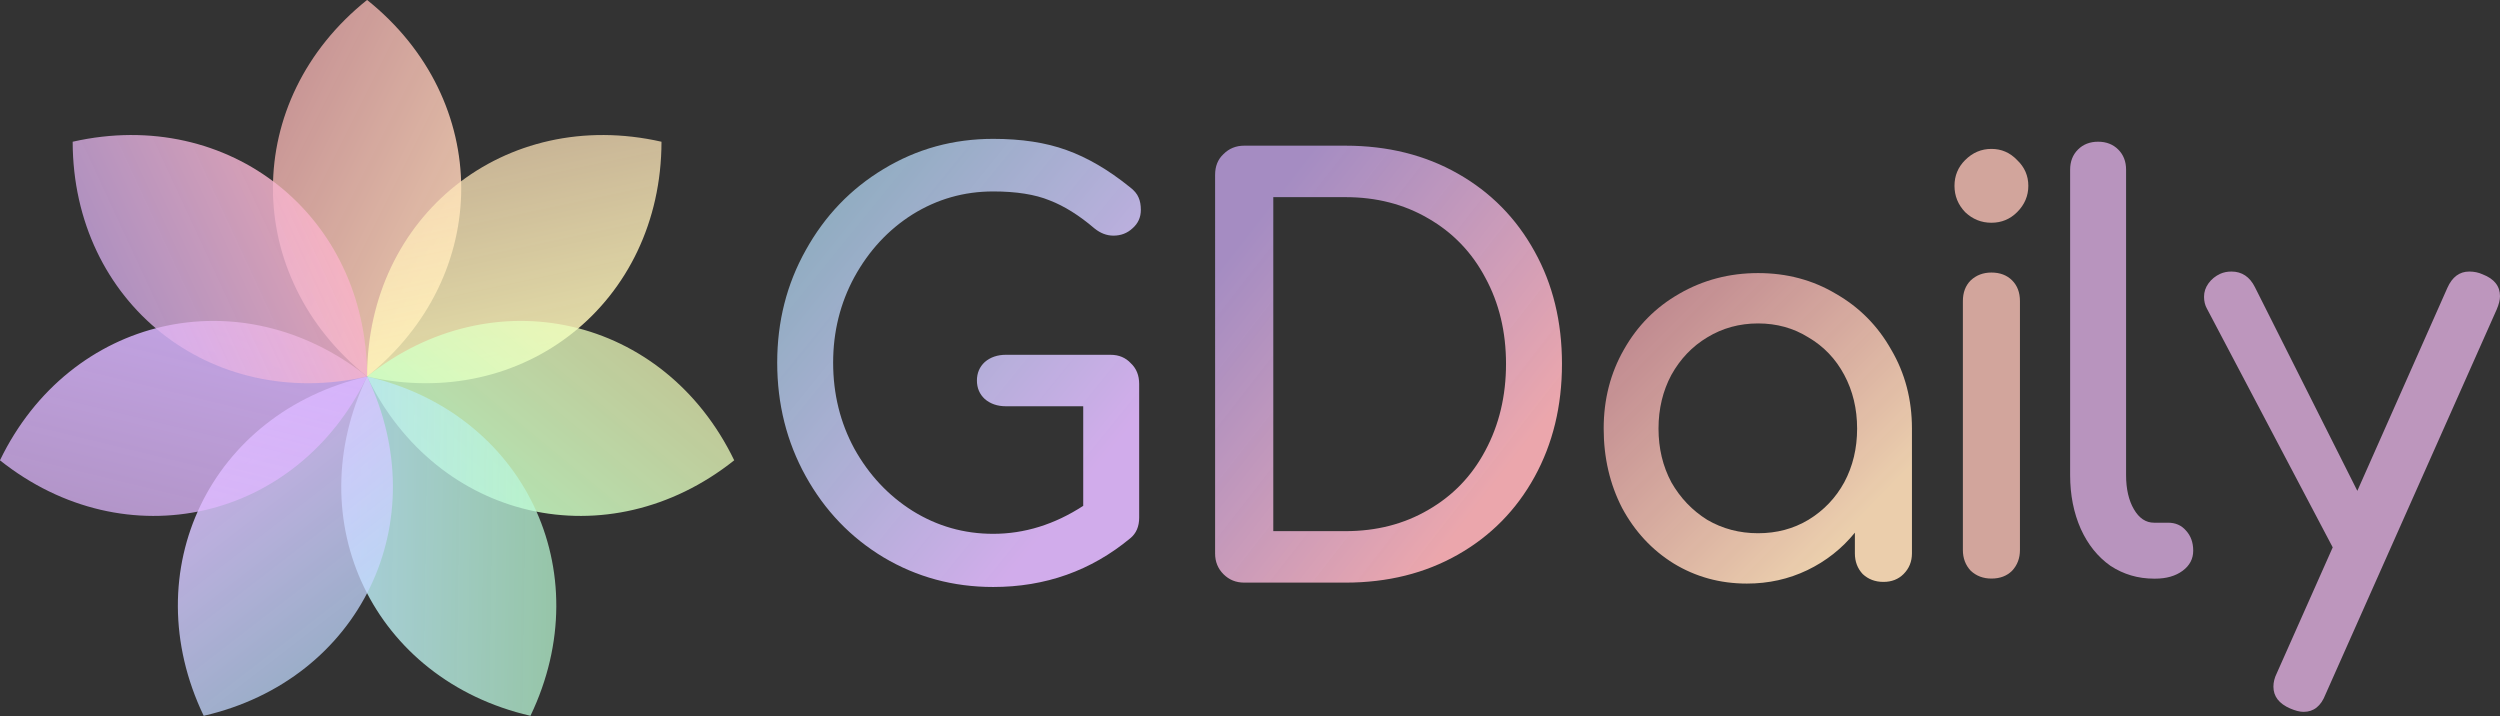 <?xml version="1.0" encoding="UTF-8" standalone="no"?>
<svg
   width="626.376"
   height="179.425"
   version="1.1"
   role="img"
   aria-labelledby="logo-title"
   id="svg14"
   sodipodi:docname="________logo.svg"
   inkscape:version="1.4.2 (f4327f4, 2025-05-13)"
   inkscape:export-filename="________logo.svg"
   inkscape:export-xdpi="96"
   inkscape:export-ydpi="96"
   xmlns:inkscape="http://www.inkscape.org/namespaces/inkscape"
   xmlns:sodipodi="http://sodipodi.sourceforge.net/DTD/sodipodi-0.dtd"
   xmlns:xlink="http://www.w3.org/1999/xlink"
   xmlns="http://www.w3.org/2000/svg"
   xmlns:svg="http://www.w3.org/2000/svg"
   xmlns:rdf="http://www.w3.org/1999/02/22-rdf-syntax-ns#"
   xmlns:cc="http://creativecommons.org/ns#"
   xmlns:dc="http://purl.org/dc/elements/1.1/">
  <rect width="100%" height="100%" fill="#333333" stroke="none"/>
  <sodipodi:namedview
     id="namedview14"
     pagecolor="#ffffff"
     bordercolor="#000000"
     borderopacity="0.25"
     inkscape:showpageshadow="2"
     inkscape:pageopacity="0.0"
     inkscape:pagecheckerboard="0"
     inkscape:deskcolor="#d1d1d1"
     inkscape:zoom="1.2075208"
     inkscape:cx="260.86507"
     inkscape:cy="88.197238"
     inkscape:window-width="1920"
     inkscape:window-height="1009"
     inkscape:window-x="1912"
     inkscape:window-y="-8"
     inkscape:window-maximized="1"
     inkscape:current-layer="svg14">
    <inkscape:page
       x="0"
       y="0"
       width="626.376"
       height="179.425"
       id="page2"
       margin="0"
       bleed="0" />
  </sodipodi:namedview>
  <title
     id="logo-title">七彩漸層七瓣花 Logo</title>
  <defs
     id="defs14">
    <!-- 7 種淡色系彩虹漸層 -->
    <linearGradient
       id="grad1"
       x1="0"
       y1="0"
       x2="1"
       y2="1">
      <stop
         offset="0%"
         stop-color="#ffb3ba"
         stop-opacity="0.7"
         id="stop1" />
      <stop
         offset="100%"
         stop-color="#ffdfba"
         stop-opacity="0.9"
         id="stop2" />
    </linearGradient>
    <linearGradient
       id="grad2"
       x1="0"
       y1="0"
       x2="1"
       y2="1">
      <stop
         offset="0%"
         stop-color="#ffdfba"
         stop-opacity="0.7"
         id="stop3" />
      <stop
         offset="100%"
         stop-color="#ffffba"
         stop-opacity="0.9"
         id="stop4" />
    </linearGradient>
    <linearGradient
       id="grad3"
       x1="0"
       y1="0"
       x2="1"
       y2="1">
      <stop
         offset="0%"
         stop-color="#ffffba"
         stop-opacity="0.7"
         id="stop5" />
      <stop
         offset="100%"
         stop-color="#baffc9"
         stop-opacity="0.9"
         id="stop6" />
    </linearGradient>
    <linearGradient
       id="grad4"
       x1="0"
       y1="0"
       x2="1"
       y2="1">
      <stop
         offset="0%"
         stop-color="#baffc9"
         stop-opacity="0.7"
         id="stop7" />
      <stop
         offset="100%"
         stop-color="#bae1ff"
         stop-opacity="0.9"
         id="stop8" />
    </linearGradient>
    <linearGradient
       id="grad5"
       x1="0"
       y1="0"
       x2="1"
       y2="1">
      <stop
         offset="0%"
         stop-color="#bae1ff"
         stop-opacity="0.7"
         id="stop9" />
      <stop
         offset="100%"
         stop-color="#e3baff"
         stop-opacity="0.9"
         id="stop10" />
    </linearGradient>
    <linearGradient
       id="grad6"
       x1="107.634"
       y1="18.738"
       x2="160.667"
       y2="71.771"
       gradientTransform="scale(0.707,1.414)"
       gradientUnits="userSpaceOnUse">
      <stop
         offset="0%"
         stop-color="#e3baff"
         stop-opacity="0.7"
         id="stop11" />
      <stop
         offset="100%"
         stop-color="#d6b3ff"
         stop-opacity="0.9"
         id="stop12" />
    </linearGradient>
    <linearGradient
       id="grad7"
       x1="0"
       y1="0"
       x2="1"
       y2="1">
      <stop
         offset="0%"
         stop-color="#d6b3ff"
         stop-opacity="0.7"
         id="stop13" />
      <stop
         offset="100%"
         stop-color="#ffb3ba"
         stop-opacity="0.9"
         id="stop14" />
    </linearGradient>
    <linearGradient
       inkscape:collect="always"
       xlink:href="#grad1"
       id="linearGradient14"
       x1="107.634"
       y1="18.738"
       x2="160.667"
       y2="71.771"
       gradientTransform="scale(0.707,1.414)"
       gradientUnits="userSpaceOnUse" />
    <linearGradient
       inkscape:collect="always"
       xlink:href="#grad2"
       id="linearGradient15"
       x1="107.634"
       y1="18.738"
       x2="160.667"
       y2="71.771"
       gradientTransform="scale(0.707,1.414)"
       gradientUnits="userSpaceOnUse" />
    <linearGradient
       inkscape:collect="always"
       xlink:href="#grad3"
       id="linearGradient16"
       x1="107.634"
       y1="18.738"
       x2="160.667"
       y2="71.771"
       gradientTransform="scale(0.707,1.414)"
       gradientUnits="userSpaceOnUse" />
    <linearGradient
       inkscape:collect="always"
       xlink:href="#grad4"
       id="linearGradient17"
       x1="107.634"
       y1="18.738"
       x2="160.667"
       y2="71.771"
       gradientTransform="scale(0.707,1.414)"
       gradientUnits="userSpaceOnUse" />
    <linearGradient
       inkscape:collect="always"
       xlink:href="#grad5"
       id="linearGradient18"
       x1="107.634"
       y1="18.738"
       x2="160.667"
       y2="71.771"
       gradientTransform="scale(0.707,1.414)"
       gradientUnits="userSpaceOnUse" />
    <linearGradient
       inkscape:collect="always"
       xlink:href="#grad7"
       id="linearGradient19"
       x1="107.634"
       y1="18.738"
       x2="160.667"
       y2="71.771"
       gradientTransform="scale(0.707,1.414)"
       gradientUnits="userSpaceOnUse" />
    <linearGradient
       inkscape:collect="always"
       xlink:href="#grad5"
       id="linearGradient20"
       x1="195.862"
       y1="54.387"
       x2="264.411"
       y2="122.936"
       gradientTransform="matrix(0.861,0,0,1.061,22.943,16.148)"
       gradientUnits="userSpaceOnUse" />
    <linearGradient
       inkscape:collect="always"
       xlink:href="#grad7"
       id="linearGradient21"
       x1="289.2"
       y1="54.438"
       x2="354.718"
       y2="119.956"
       gradientTransform="matrix(0.844,0,0,1.082,55.438,16.148)"
       gradientUnits="userSpaceOnUse" />
    <linearGradient
       inkscape:collect="always"
       xlink:href="#grad1"
       id="linearGradient22"
       x1="319.402"
       y1="82.993"
       x2="372.27"
       y2="135.861"
       gradientTransform="matrix(0.955,0,0,0.957,93.666,16.148)"
       gradientUnits="userSpaceOnUse" />
  </defs>
  <!-- 7 片均勻分佈的花瓣 -->
  <!-- 中央 G，完美居中 -->
  <g
     id="svg_1"
     transform="matrix(1.258,0,0,1.258,-27.358,-33.35)">
    <g
       id="svg_2">
      <path
         d="m 94.858,26.5 c 25,20 25,55 0,75 -25,-20 -25,-55 0,-75 z"
         fill="url(#grad1)"
         id="svg_3"
         style="fill:url(#linearGradient14)" />
    </g>
    <g
       id="svg_4"
       transform="rotate(51.429,94.858,101.5)">
      <path
         d="m 94.858,26.5 c 25,20 25,55 0,75 -25,-20 -25,-55 0,-75 z"
         fill="url(#grad2)"
         id="svg_5"
         style="fill:url(#linearGradient15)" />
    </g>
    <g
       id="svg_6"
       transform="rotate(102.857,94.858,101.5)">
      <path
         d="m 94.858,26.5 c 25,20 25,55 0,75 -25,-20 -25,-55 0,-75 z"
         fill="url(#grad3)"
         id="svg_7"
         style="fill:url(#linearGradient16)" />
    </g>
    <g
       id="svg_8"
       transform="rotate(154.286,94.858,101.5)">
      <path
         d="m 94.858,26.5 c 25,20 25,55 0,75 -25,-20 -25,-55 0,-75 z"
         fill="url(#grad4)"
         id="svg_9"
         style="fill:url(#linearGradient17)" />
    </g>
    <g
       id="svg_10"
       transform="rotate(-154.286,94.858,101.5)">
      <path
         d="m 94.858,26.5 c 25,20 25,55 0,75 -25,-20 -25,-55 0,-75 z"
         fill="url(#grad5)"
         id="svg_11"
         style="fill:url(#linearGradient18)" />
    </g>
    <g
       id="svg_12"
       transform="rotate(-102.857,94.858,101.5)">
      <path
         d="m 94.858,26.5 c 25,20 25,55 0,75 -25,-20 -25,-55 0,-75 z"
         fill="url(#grad6)"
         id="svg_13"
         style="fill:url(#grad6)" />
    </g>
    <g
       id="svg_14"
       transform="rotate(-51.429,94.858,101.5)">
      <path
         d="m 94.858,26.5 c 25,20 25,55 0,75 -25,-20 -25,-55 0,-75 z"
         fill="url(#grad7)"
         id="svg_15"
         style="fill:url(#linearGradient19)" />
    </g>
  </g>
  <path
     d="m 278.271,88.897 q 3.084,0 5.046,2.103 2.103,1.962 2.103,5.186 v 33.501 q 0,3.364 -2.243,5.186 -14.718,12.195 -34.342,12.195 -14.998,0 -27.474,-7.429 -12.335,-7.429 -19.484,-20.325 -7.149,-12.896 -7.149,-28.455 0,-15.419 7.149,-28.175 7.149,-12.896 19.484,-20.325 12.475,-7.569 27.474,-7.569 10.653,0 18.362,2.803 7.85,2.803 15.839,9.251 1.682,1.262 2.243,2.663 0.561,1.262 0.561,3.084 0,2.803 -2.103,4.626 -1.962,1.822 -4.766,1.822 -2.523,0 -4.766,-1.822 -5.747,-4.906 -11.214,-7.009 -5.467,-2.243 -14.157,-2.243 -10.933,0 -20.185,5.747 -9.111,5.747 -14.578,15.699 -5.327,9.812 -5.327,21.446 0,11.774 5.327,21.587 5.467,9.812 14.578,15.559 9.251,5.747 20.185,5.747 11.774,0 22.568,-7.009 v -24.951 h -19.344 q -3.224,0 -5.327,-1.822 -1.962,-1.822 -1.962,-4.626 0,-2.803 1.962,-4.626 2.103,-1.822 5.327,-1.822 z"
     id="svg_27"
     style="font-weight:bold;font-size:146.667px;font-family:Comfortaa;-inkscape-font-specification:'Comfortaa, Bold';fill:url(#linearGradient20);stroke-width:0"
     aria-label="G" />
  <path
     d="m 311.734,145.975 q -3.084,0 -5.186,-2.103 -2.103,-2.103 -2.103,-5.186 V 43.79 q 0,-3.224 2.103,-5.186 2.103,-2.103 5.186,-2.103 h 25.371 q 15.839,0 28.175,7.009 12.335,7.009 19.204,19.484 6.868,12.335 6.868,28.175 0,15.839 -6.868,28.315 -6.868,12.475 -19.204,19.484 -12.335,7.009 -28.175,7.009 z m 25.371,-12.896 q 11.634,0 20.745,-5.327 9.251,-5.326 14.298,-14.858 5.186,-9.672 5.186,-21.727 0,-12.055 -5.186,-21.587 -5.046,-9.532 -14.298,-14.858 -9.111,-5.327 -20.745,-5.327 h -18.082 v 83.683 z"
     id="svg_28"
     style="font-weight:bold;font-size:146.667px;font-family:Comfortaa;-inkscape-font-specification:'Comfortaa, Bold';fill:url(#linearGradient21);stroke-width:0"
     aria-label="D" />
  <path
     d="m 440.491,68.421 q 10.793,0 19.484,5.186 8.831,5.046 13.877,14.017 5.186,8.831 5.186,19.764 v 31.258 q 0,3.084 -2.103,5.186 -1.962,1.962 -5.046,1.962 -3.084,0 -5.186,-1.962 -1.962,-2.103 -1.962,-5.186 v -5.186 q -4.906,6.027 -11.915,9.392 -7.009,3.364 -15.139,3.364 -10.092,0 -18.363,-5.046 -8.13,-5.046 -12.896,-13.877 -4.626,-8.971 -4.626,-19.904 0,-10.933 5.046,-19.764 5.046,-8.971 13.877,-14.017 8.971,-5.186 19.764,-5.186 z m 0,65.18 q 7.009,0 12.616,-3.364 5.747,-3.504 8.971,-9.392 3.224,-6.027 3.224,-13.457 0,-7.429 -3.224,-13.457 -3.224,-6.027 -8.971,-9.392 -5.607,-3.504 -12.616,-3.504 -7.009,0 -12.756,3.504 -5.607,3.364 -8.971,9.392 -3.224,6.027 -3.224,13.457 0,7.429 3.224,13.457 3.364,5.887 8.971,9.392 5.747,3.364 12.756,3.364 z"
     id="svg_29"
     style="font-weight:bold;font-size:146.667px;font-family:Comfortaa;-inkscape-font-specification:'Comfortaa, Bold';fill:url(#linearGradient22);stroke-width:0"
     aria-label="a" />
  <path
     d="m 498.949,144.959 q -3.084,0 -5.186,-1.962 -1.962,-2.103 -1.962,-5.186 V 75.434 q 0,-3.224 1.962,-5.186 2.103,-1.962 5.186,-1.962 3.224,0 5.186,1.962 1.962,1.962 1.962,5.186 v 62.377 q 0,3.084 -1.962,5.186 -1.962,1.962 -5.186,1.962 z m 0,-89.15 q -3.785,0 -6.588,-2.663 -2.663,-2.803 -2.663,-6.588 0,-3.785 2.663,-6.448 2.803,-2.803 6.588,-2.803 3.785,0 6.448,2.803 2.803,2.663 2.803,6.448 0,3.785 -2.803,6.588 -2.663,2.663 -6.448,2.663 z"
     id="svg_31"
     style="font-weight:bold;font-size:146.667px;font-family:Comfortaa;-inkscape-font-specification:'Comfortaa, Bold';fill:#ffc5ba;fill-opacity:0.78;stroke-width:0"
     aria-label="i" />
  <path
     d="m 539.699,144.982 q -6.027,0 -10.933,-3.224 -4.766,-3.364 -7.429,-9.251 -2.663,-6.027 -2.663,-13.456 V 42.516 q 0,-3.084 1.962,-5.046 1.962,-1.962 5.046,-1.962 3.084,0 5.046,1.962 1.962,1.962 1.962,5.046 V 119.05 q 0,5.186 1.962,8.55 1.962,3.364 5.046,3.364 h 3.504 q 2.803,0 4.486,1.962 1.822,1.962 1.822,5.046 0,3.084 -2.663,5.046 -2.663,1.962 -6.868,1.962 z"
     id="svg_32"
     style="font-weight:bold;font-size:146.667px;font-family:Comfortaa;-inkscape-font-specification:'Comfortaa, Bold';fill:#e2b3ea;fill-opacity:0.761;stroke-width:0"
     aria-label="l" />
  <path
     d="m 622.03,68.739 q 4.345,1.682 4.345,5.467 0,1.402 -0.841,3.364 L 582.642,174.008 q -1.682,4.345 -5.467,4.345 -1.402,0 -3.364,-0.841 -4.205,-1.822 -4.205,-5.467 0,-1.682 0.841,-3.364 l 14.017,-31.539 -31.539,-59.854 q -0.701,-1.262 -0.701,-2.944 0,-1.822 1.121,-3.364 1.121,-1.542 2.944,-2.383 1.262,-0.561 2.803,-0.561 3.925,0 5.887,3.925 l 25.652,51.023 22.568,-50.883 q 1.822,-4.065 5.467,-4.065 1.822,0 3.364,0.701 z"
     id="svg_33"
     style="font-weight:bold;font-size:146.667px;font-family:Comfortaa;-inkscape-font-specification:'Comfortaa, Bold';fill:#e5b3e5;fill-opacity:0.776;stroke-width:0"
     aria-label="y" />
</svg>
